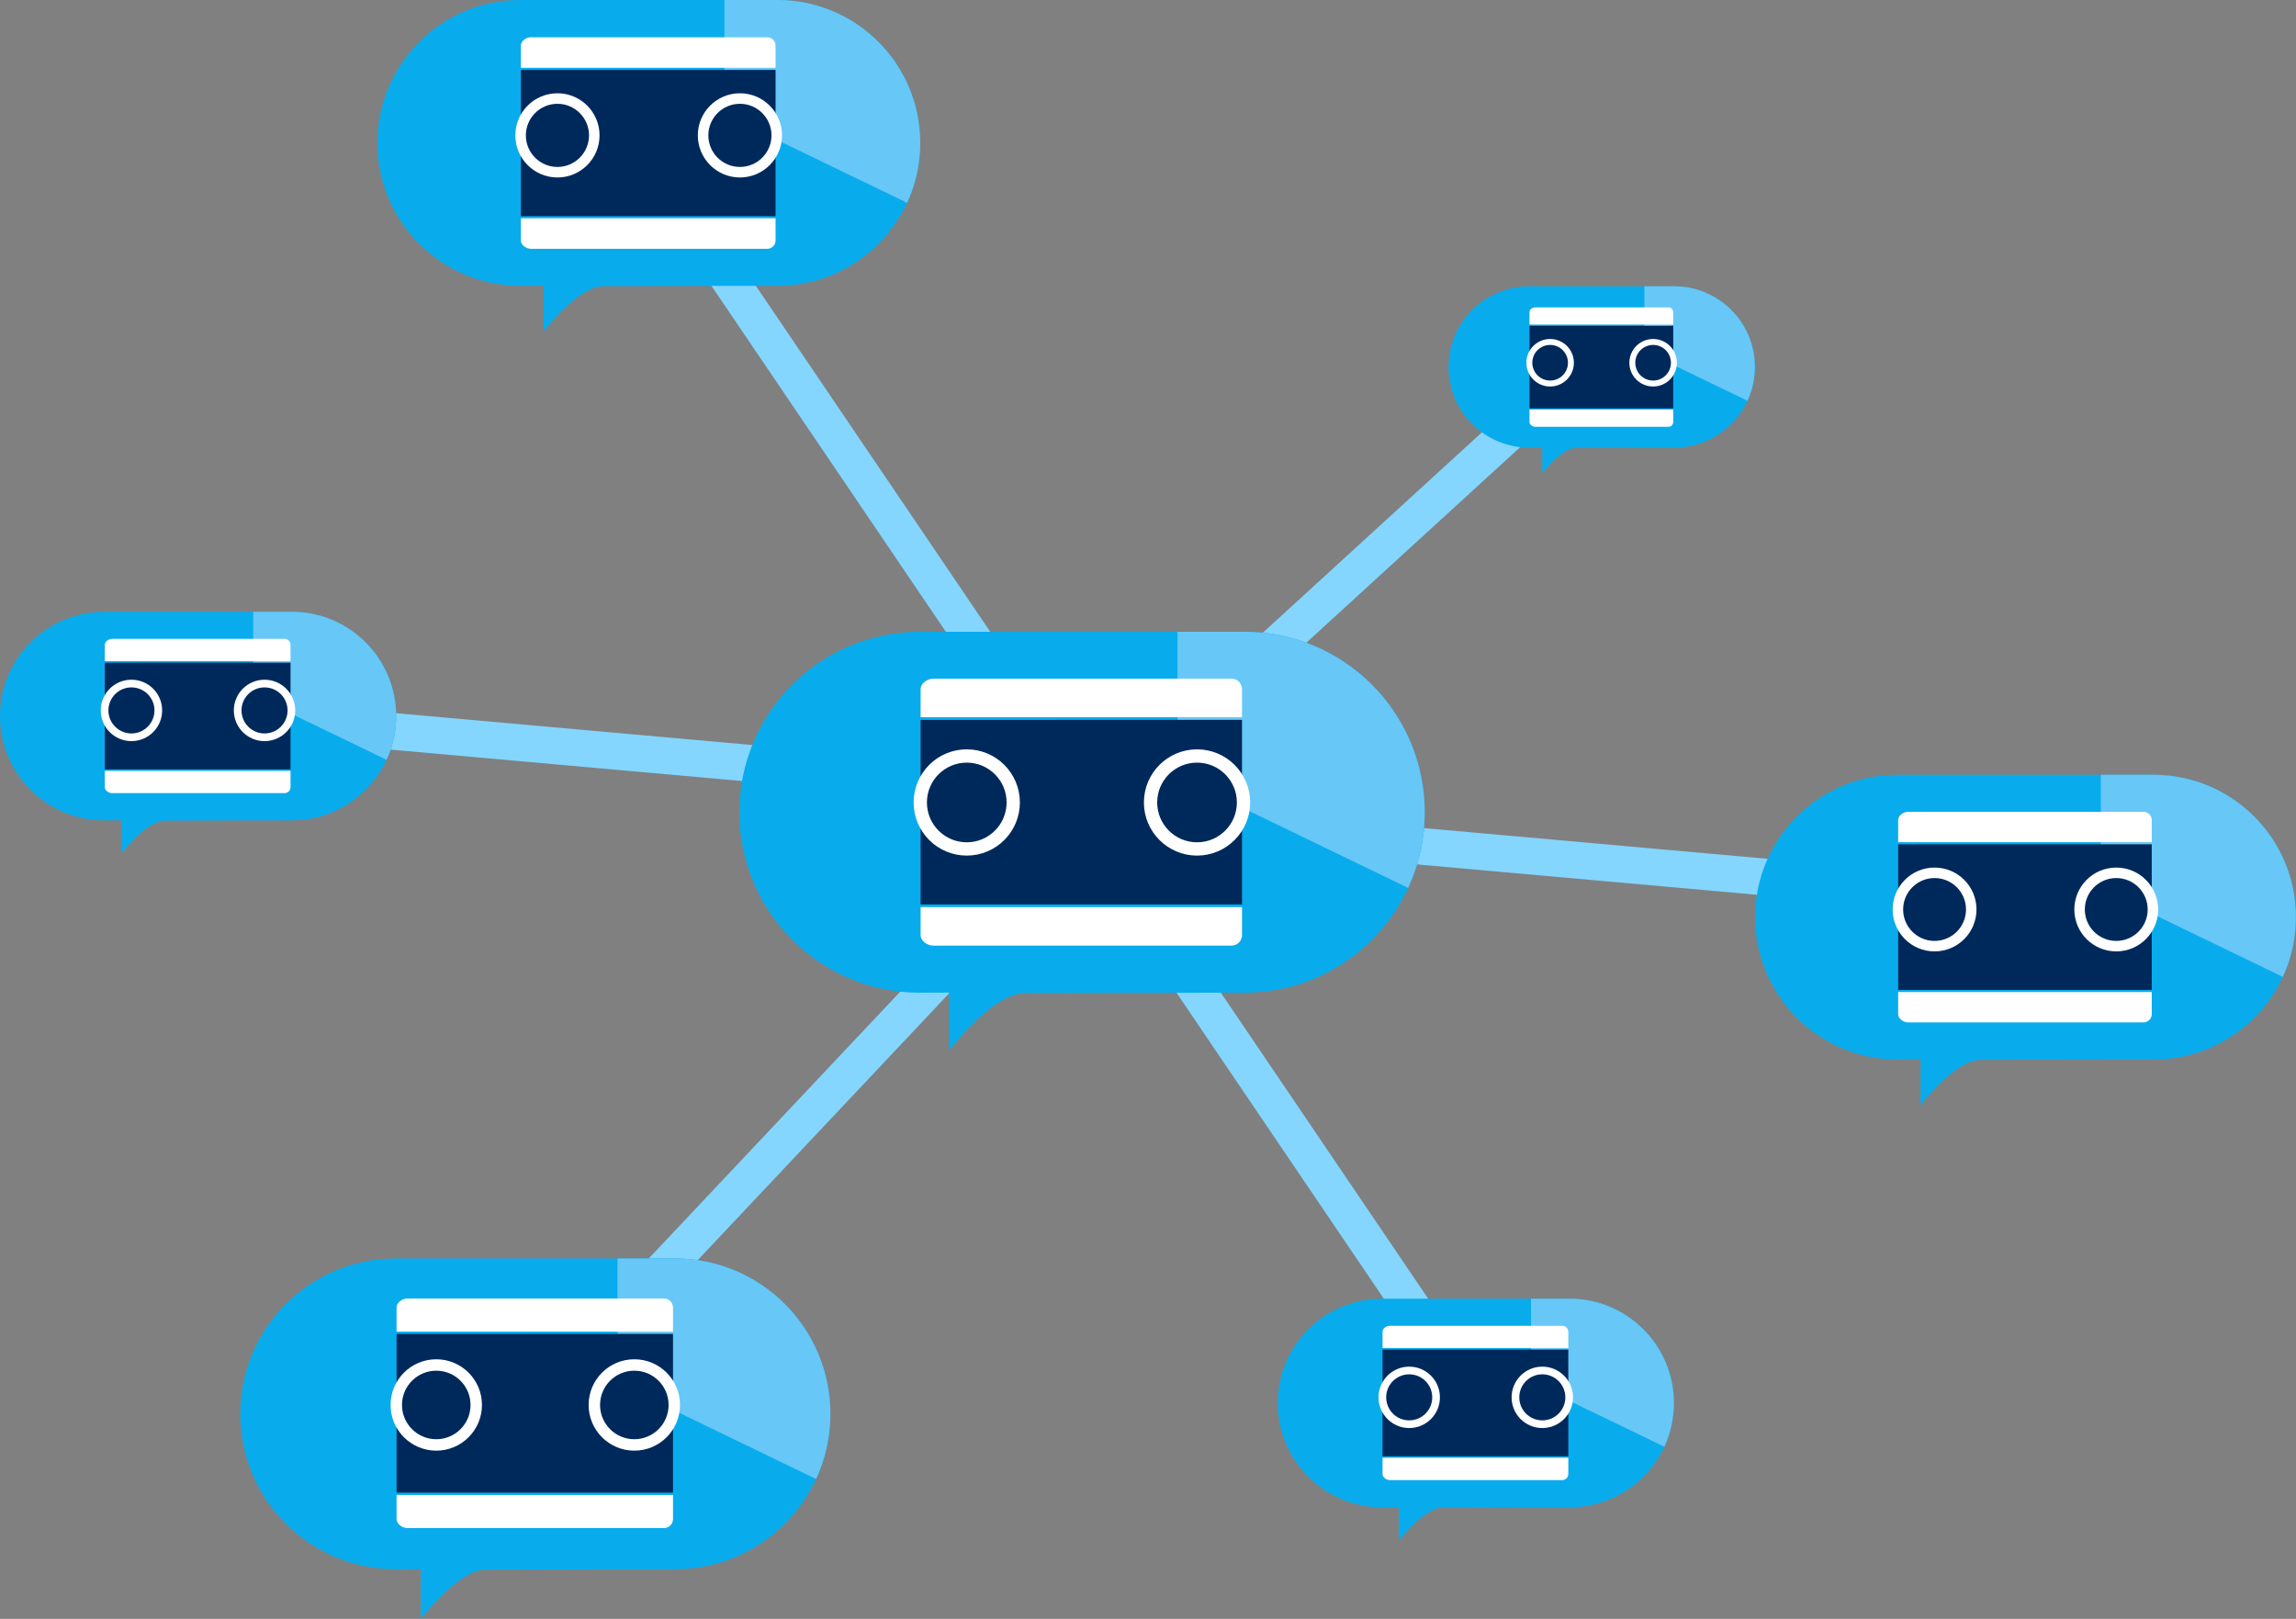 <?xml version="1.0" encoding="utf-8"?>
<svg viewBox="-2998.268 -2385.261 3014.86 2125.945" xmlns="http://www.w3.org/2000/svg">
  <rect x="-2998.268" y="-2385.261" width="3014.86" height="2125.945" fill="#808080" stroke="none"/>
  <rect x="-1992.92" y="-2155.193" width="48.267" height="934.615" style="stroke: rgb(0, 0, 0); stroke-width: 0px; fill: rgb(132, 214, 255);" transform="matrix(0.823, -0.567, 0.561, 0.828, 1241.147, -655.36)"/>
  <rect x="-1992.922" y="-2808.794" width="48.267" height="1218.053" style="stroke: rgb(0, 0, 0); stroke-width: 0px; fill: rgb(132, 214, 255);" transform="matrix(0.081, -0.997, 0.996, 0.089, 1398.16, -3024.897)"/>
  <rect x="-1992.923" y="-2030.678" width="48.267" height="880.617" style="stroke: rgb(0, 0, 0); stroke-width: 0px; fill: rgb(132, 214, 255);" transform="matrix(-0.681, -0.732, 0.738, -0.675, -1387.332, -4145.889)"/>
  <rect x="-1992.924" y="-2401.573" width="48.267" height="1041.458" style="stroke: rgb(0, 0, 0); stroke-width: 0px; fill: rgb(132, 214, 255);" transform="matrix(-0.824, 0.567, -0.561, -0.828, -4545.399, -2204.512)"/>
  <rect x="-1992.92" y="-2476.956" width="48.267" height="1074.148" style="stroke: rgb(0, 0, 0); stroke-width: 0px; fill: rgb(132, 214, 255);" transform="matrix(-0.733, -0.68, 0.686, -0.728, -2040.572, -3679.969)"/>
  <rect x="-1992.922" y="-2726.125" width="48.267" height="1182.203" style="stroke: rgb(0, 0, 0); stroke-width: 0px; fill: rgb(132, 214, 255);" transform="matrix(0.081, -0.997, 0.996, 0.089, 139.679, -3167.647)"/>
  <g>
    <path d="M -1790.463 -1555.605 L -1364.439 -1555.605 C -1233.554 -1555.605 -1127.451 -1449.502 -1127.451 -1318.617 C -1127.451 -1187.732 -1233.554 -1081.629 -1364.439 -1081.629 C -1364.439 -1081.629 -1552.137 -1081.619 -1652.137 -1081.11 C -1694.837 -1081.619 -1752.137 -1005.45 -1752.137 -1005.45 L -1752.137 -1081.776 L -1790.463 -1081.629 C -1921.348 -1081.629 -2027.451 -1187.732 -2027.451 -1318.617 C -2027.451 -1449.502 -1921.348 -1555.605 -1790.463 -1555.605 Z" style="stroke-width: 0px; fill: rgb(8, 172, 236); stroke: rgb(255, 255, 255);"/>
    <path d="M -1452.137 -1365.719 L -1452.137 -1555.605 L -1364.439 -1555.605 C -1233.554 -1555.605 -1127.451 -1449.502 -1127.451 -1318.617 C -1127.451 -1283.132 -1135.25 -1249.469 -1149.227 -1219.247 C -1149.237 -1219.219 -1452.137 -1365.719 -1452.137 -1365.719 Z" style="stroke-width: 0px; fill: rgb(103, 199, 247); stroke: rgb(255, 255, 255);"/>
  </g>
  <g transform="matrix(0.872, 0, 0, 0.872, -1458.602, -1990.813)" style="">
    <path d="M -379.386 631.8 L 104.614 631.701 L 104.614 909.701 L -379.386 909.701 L -379.386 631.701 L -379.386 631.8 Z" fill="#00295B" style=""/>
    <ellipse style="fill: none; stroke: rgb(255, 255, 255); stroke-width: 20px;" cx="-309.888" cy="756.137" rx="70" ry="70"/>
    <ellipse style="fill: none; stroke: rgb(255, 255, 255); stroke-width: 20px;" cx="36.87" cy="756.137" rx="70" ry="70"/>
    <path d="M -379.375 913.701 C -379.375 913.701 104.614 913.701 104.614 913.701 L 104.614 955.701 C 104.614 964.701 97.614 971.701 88.614 971.701 L -360.386 971.701 C -369.386 971.701 -379.386 964.689 -379.386 955.701 L -379.375 913.701 Z" style="fill: rgb(255, 255, 255); stroke-width: 0px;"/>
    <path d="M -379.375 627.701 C -379.375 627.701 104.614 627.701 104.614 627.701 L 104.614 585.701 C 104.614 576.701 97.614 569.701 88.614 569.701 L -360.386 569.701 C -369.386 569.701 -379.386 576.713 -379.386 585.701 L -379.375 627.701 Z" style="fill: rgb(255, 255, 255); stroke-width: 0px;"/>
  </g>
  <g transform="matrix(0.578, 0, 0, 0.578, -987.921, -989.733)" style="">
    <path d="M -338.326 536.214 L 87.698 536.214 C 218.583 536.214 324.686 642.317 324.686 773.202 C 324.686 904.087 218.583 1010.19 87.698 1010.19 C 87.698 1010.19 -100 1010.2 -200 1010.709 C -242.7 1010.2 -300 1086.369 -300 1086.369 L -300 1010.043 L -338.326 1010.19 C -469.211 1010.19 -575.314 904.087 -575.314 773.202 C -575.314 642.317 -469.211 536.214 -338.326 536.214 Z" style="stroke: rgb(0, 0, 0); stroke-width: 0px; fill: rgb(8, 172, 236);"/>
    <path d="M 0 726.1 L 0 536.214 L 87.698 536.214 C 218.583 536.214 324.686 642.317 324.686 773.202 C 324.686 808.687 316.887 842.35 302.91 872.572 C 302.9 872.6 0 726.1 0 726.1 Z" style="stroke: rgb(0, 0, 0); stroke-width: 0px; fill: rgb(103, 199, 247);"/>
  </g>
  <g transform="matrix(0.504, 0, 0, 0.504, -991.658, -931.354)" style="">
    <path d="M -379.386 631.8 L 104.614 631.701 L 104.614 909.701 L -379.386 909.701 L -379.386 631.701 L -379.386 631.8 Z" fill="#00295B" style=""/>
    <ellipse style="fill: none; stroke: rgb(255, 255, 255); stroke-width: 20px;" cx="-309.888" cy="756.137" rx="70" ry="70"/>
    <ellipse style="fill: none; stroke: rgb(255, 255, 255); stroke-width: 20px;" cx="36.87" cy="756.137" rx="70" ry="70"/>
    <path d="M -379.375 913.701 C -379.375 913.701 104.614 913.701 104.614 913.701 L 104.614 955.701 C 104.614 964.701 97.614 971.701 88.614 971.701 L -360.386 971.701 C -369.386 971.701 -379.386 964.689 -379.386 955.701 L -379.375 913.701 Z" style="fill: rgb(255, 255, 255); stroke-width: 0px;"/>
    <path d="M -379.375 627.701 C -379.375 627.701 104.614 627.701 104.614 627.701 L 104.614 585.701 C 104.614 576.701 97.614 569.701 88.614 569.701 L -360.386 569.701 C -369.386 569.701 -379.386 576.713 -379.386 585.701 L -379.375 627.701 Z" style="fill: rgb(255, 255, 255); stroke-width: 0px;"/>
  </g>
  <g transform="matrix(0.789, 0, 0, 0.789, -239.696, -1790.88)" style="">
    <path d="M -338.326 536.214 L 87.698 536.214 C 218.583 536.214 324.686 642.317 324.686 773.202 C 324.686 904.087 218.583 1010.19 87.698 1010.19 C 87.698 1010.19 -100 1010.2 -200 1010.709 C -242.7 1010.2 -300 1086.369 -300 1086.369 L -300 1010.043 L -338.326 1010.19 C -469.211 1010.19 -575.314 904.087 -575.314 773.202 C -575.314 642.317 -469.211 536.214 -338.326 536.214 Z" style="stroke: rgb(0, 0, 0); fill: rgb(8, 172, 236); stroke-width: 0px;"/>
    <path d="M 0 726.1 L 0 536.214 L 87.698 536.214 C 218.583 536.214 324.686 642.317 324.686 773.202 C 324.686 808.687 316.887 842.35 302.91 872.572 C 302.9 872.6 0 726.1 0 726.1 Z" style="stroke: rgb(0, 0, 0); fill: rgb(103, 199, 247); stroke-width: 0px;"/>
  </g>
  <g transform="matrix(0.688, 0, 0, 0.688, -244.8, -1711.151)" style="">
    <path d="M -379.386 631.8 L 104.614 631.701 L 104.614 909.701 L -379.386 909.701 L -379.386 631.701 L -379.386 631.8 Z" fill="#00295B" style=""/>
    <ellipse style="fill: none; stroke: rgb(255, 255, 255); stroke-width: 20px;" cx="-309.888" cy="756.137" rx="70" ry="70"/>
    <ellipse style="fill: none; stroke: rgb(255, 255, 255); stroke-width: 20px;" cx="36.87" cy="756.137" rx="70" ry="70"/>
    <path d="M -379.375 913.701 C -379.375 913.701 104.614 913.701 104.614 913.701 L 104.614 955.701 C 104.614 964.701 97.614 971.701 88.614 971.701 L -360.386 971.701 C -369.386 971.701 -379.386 964.689 -379.386 955.701 L -379.375 913.701 Z" style="fill: rgb(255, 255, 255); stroke-width: 0px;"/>
    <path d="M -379.375 627.701 C -379.375 627.701 104.614 627.701 104.614 627.701 L 104.614 585.701 C 104.614 576.701 97.614 569.701 88.614 569.701 L -360.386 569.701 C -369.386 569.701 -379.386 576.713 -379.386 585.701 L -379.375 627.701 Z" style="fill: rgb(255, 255, 255); stroke-width: 0px;"/>
  </g>
  <g transform="matrix(0.861, 0, 0, 0.861, -2187.432, -1194.291)" style="">
    <path d="M -338.326 536.214 L 87.698 536.214 C 218.583 536.214 324.686 642.317 324.686 773.202 C 324.686 904.087 218.583 1010.19 87.698 1010.19 C 87.698 1010.19 -100 1010.2 -200 1010.709 C -242.7 1010.2 -300 1086.369 -300 1086.369 L -300 1010.043 L -338.326 1010.19 C -469.211 1010.19 -575.314 904.087 -575.314 773.202 C -575.314 642.317 -469.211 536.214 -338.326 536.214 Z" style="stroke: rgb(0, 0, 0); stroke-width: 0px; fill: rgb(8, 172, 236);"/>
    <path d="M 0 726.1 L 0 536.214 L 87.698 536.214 C 218.583 536.214 324.686 642.317 324.686 773.202 C 324.686 808.687 316.887 842.35 302.91 872.572 C 302.9 872.6 0 726.1 0 726.1 Z" style="stroke: rgb(0, 0, 0); stroke-width: 0px; fill: rgb(103, 199, 247);"/>
  </g>
  <g transform="matrix(0.75, 0, 0, 0.75, -2192.997, -1107.361)" style="">
    <path d="M -379.386 631.8 L 104.614 631.701 L 104.614 909.701 L -379.386 909.701 L -379.386 631.701 L -379.386 631.8 Z" fill="#00295B" style=""/>
    <ellipse style="fill: none; stroke: rgb(255, 255, 255); stroke-width: 20px;" cx="-309.888" cy="756.137" rx="70" ry="70"/>
    <ellipse style="fill: none; stroke: rgb(255, 255, 255); stroke-width: 20px;" cx="36.87" cy="756.137" rx="70" ry="70"/>
    <path d="M -379.375 913.701 C -379.375 913.701 104.614 913.701 104.614 913.701 L 104.614 955.701 C 104.614 964.701 97.614 971.701 88.614 971.701 L -360.386 971.701 C -369.386 971.701 -379.386 964.689 -379.386 955.701 L -379.375 913.701 Z" style="fill: rgb(255, 255, 255); stroke-width: 0px;"/>
    <path d="M -379.375 627.701 C -379.375 627.701 104.614 627.701 104.614 627.701 L 104.614 585.701 C 104.614 576.701 97.614 569.701 88.614 569.701 L -360.386 569.701 C -369.386 569.701 -379.386 576.713 -379.386 585.701 L -379.375 627.701 Z" style="fill: rgb(255, 255, 255); stroke-width: 0px;"/>
  </g>
  <g transform="matrix(0.578, 0, 0, 0.578, -2665.752, -1891.808)" style="">
    <path d="M -338.326 536.214 L 87.698 536.214 C 218.583 536.214 324.686 642.317 324.686 773.202 C 324.686 904.087 218.583 1010.19 87.698 1010.19 C 87.698 1010.19 -100 1010.2 -200 1010.709 C -242.7 1010.2 -300 1086.369 -300 1086.369 L -300 1010.043 L -338.326 1010.19 C -469.211 1010.19 -575.314 904.087 -575.314 773.202 C -575.314 642.317 -469.211 536.214 -338.326 536.214 Z" style="stroke: rgb(0, 0, 0); stroke-width: 0px; fill: rgb(8, 172, 236);"/>
    <path d="M 0 726.1 L 0 536.214 L 87.698 536.214 C 218.583 536.214 324.686 642.317 324.686 773.202 C 324.686 808.687 316.887 842.35 302.91 872.572 C 302.9 872.6 0 726.1 0 726.1 Z" style="stroke: rgb(0, 0, 0); stroke-width: 0px; fill: rgb(103, 199, 247);"/>
  </g>
  <g transform="matrix(0.504, 0, 0, 0.504, -2669.489, -1833.43)" style="">
    <path d="M -379.386 631.8 L 104.614 631.701 L 104.614 909.701 L -379.386 909.701 L -379.386 631.701 L -379.386 631.8 Z" fill="#00295B" style=""/>
    <ellipse style="fill: none; stroke: rgb(255, 255, 255); stroke-width: 20px;" cx="-309.888" cy="756.137" rx="70" ry="70"/>
    <ellipse style="fill: none; stroke: rgb(255, 255, 255); stroke-width: 20px;" cx="36.87" cy="756.137" rx="70" ry="70"/>
    <path d="M -379.375 913.701 C -379.375 913.701 104.614 913.701 104.614 913.701 L 104.614 955.701 C 104.614 964.701 97.614 971.701 88.614 971.701 L -360.386 971.701 C -369.386 971.701 -379.386 964.689 -379.386 955.701 L -379.375 913.701 Z" style="fill: rgb(255, 255, 255); stroke-width: 0px;"/>
    <path d="M -379.375 627.701 C -379.375 627.701 104.614 627.701 104.614 627.701 L 104.614 585.701 C 104.614 576.701 97.614 569.701 88.614 569.701 L -360.386 569.701 C -369.386 569.701 -379.386 576.713 -379.386 585.701 L -379.375 627.701 Z" style="fill: rgb(255, 255, 255); stroke-width: 0px;"/>
  </g>
  <g transform="matrix(0.792, 0, 0, 0.792, -2047.039, -2809.986)" style="">
    <path d="M -338.326 536.214 L 87.698 536.214 C 218.583 536.214 324.686 642.317 324.686 773.202 C 324.686 904.087 218.583 1010.19 87.698 1010.19 C 87.698 1010.19 -100 1010.2 -200 1010.709 C -242.7 1010.2 -300 1086.369 -300 1086.369 L -300 1010.043 L -338.326 1010.19 C -469.211 1010.19 -575.314 904.087 -575.314 773.202 C -575.314 642.317 -469.211 536.214 -338.326 536.214 Z" style="stroke: rgb(0, 0, 0); stroke-width: 0px; fill: rgb(8, 172, 236);"/>
    <path d="M 0 726.1 L 0 536.214 L 87.698 536.214 C 218.583 536.214 324.686 642.317 324.686 773.202 C 324.686 808.687 316.887 842.35 302.91 872.572 C 302.9 872.6 0 726.1 0 726.1 Z" style="stroke: rgb(0, 0, 0); stroke-width: 0px; fill: rgb(103, 199, 247);"/>
  </g>
  <g transform="matrix(0.691, 0, 0, 0.691, -2052.16, -2729.981)" style="">
    <path d="M -379.386 631.8 L 104.614 631.701 L 104.614 909.701 L -379.386 909.701 L -379.386 631.701 L -379.386 631.8 Z" fill="#00295B" style=""/>
    <ellipse style="fill: none; stroke: rgb(255, 255, 255); stroke-width: 20px;" cx="-309.888" cy="756.137" rx="70" ry="70"/>
    <ellipse style="fill: none; stroke: rgb(255, 255, 255); stroke-width: 20px;" cx="36.87" cy="756.137" rx="70" ry="70"/>
    <path d="M -379.375 913.701 C -379.375 913.701 104.614 913.701 104.614 913.701 L 104.614 955.701 C 104.614 964.701 97.614 971.701 88.614 971.701 L -360.386 971.701 C -369.386 971.701 -379.386 964.689 -379.386 955.701 L -379.375 913.701 Z" style="fill: rgb(255, 255, 255); stroke-width: 0px;"/>
    <path d="M -379.375 627.701 C -379.375 627.701 104.614 627.701 104.614 627.701 L 104.614 585.701 C 104.614 576.701 97.614 569.701 88.614 569.701 L -360.386 569.701 C -369.386 569.701 -379.386 576.713 -379.386 585.701 L -379.375 627.701 Z" style="fill: rgb(255, 255, 255); stroke-width: 0px;"/>
  </g>
  <g transform="matrix(0.447, 0, 0, 0.447, -839.055, -2248.977)" style="">
    <path d="M -338.326 536.214 L 87.698 536.214 C 218.583 536.214 324.686 642.317 324.686 773.202 C 324.686 904.087 218.583 1010.19 87.698 1010.19 C 87.698 1010.19 -100 1010.2 -200 1010.709 C -242.7 1010.2 -300 1086.369 -300 1086.369 L -300 1010.043 L -338.326 1010.19 C -469.211 1010.19 -575.314 904.087 -575.314 773.202 C -575.314 642.317 -469.211 536.214 -338.326 536.214 Z" style="stroke: rgb(0, 0, 0); stroke-width: 0px; fill: rgb(8, 172, 236);"/>
    <path d="M 0 726.1 L 0 536.214 L 87.698 536.214 C 218.583 536.214 324.686 642.317 324.686 773.202 C 324.686 808.687 316.887 842.35 302.91 872.572 C 302.9 872.6 0 726.1 0 726.1 Z" style="stroke: rgb(0, 0, 0); stroke-width: 0px; fill: rgb(103, 199, 247);"/>
  </g>
  <g transform="matrix(0.39, 0, 0, 0.39, -841.948, -2203.795)" style="">
    <path d="M -379.386 631.8 L 104.614 631.701 L 104.614 909.701 L -379.386 909.701 L -379.386 631.701 L -379.386 631.8 Z" fill="#00295B" style=""/>
    <ellipse style="fill: none; stroke: rgb(255, 255, 255); stroke-width: 20px;" cx="-309.888" cy="756.137" rx="70" ry="70"/>
    <ellipse style="fill: none; stroke: rgb(255, 255, 255); stroke-width: 20px;" cx="36.87" cy="756.137" rx="70" ry="70"/>
    <path d="M -379.375 913.701 C -379.375 913.701 104.614 913.701 104.614 913.701 L 104.614 955.701 C 104.614 964.701 97.614 971.701 88.614 971.701 L -360.386 971.701 C -369.386 971.701 -379.386 964.689 -379.386 955.701 L -379.375 913.701 Z" style="fill: rgb(255, 255, 255); stroke-width: 0px;"/>
    <path d="M -379.375 627.701 C -379.375 627.701 104.614 627.701 104.614 627.701 L 104.614 585.701 C 104.614 576.701 97.614 569.701 88.614 569.701 L -360.386 569.701 C -369.386 569.701 -379.386 576.713 -379.386 585.701 L -379.375 627.701 Z" style="fill: rgb(255, 255, 255); stroke-width: 0px;"/>
  </g>
</svg>